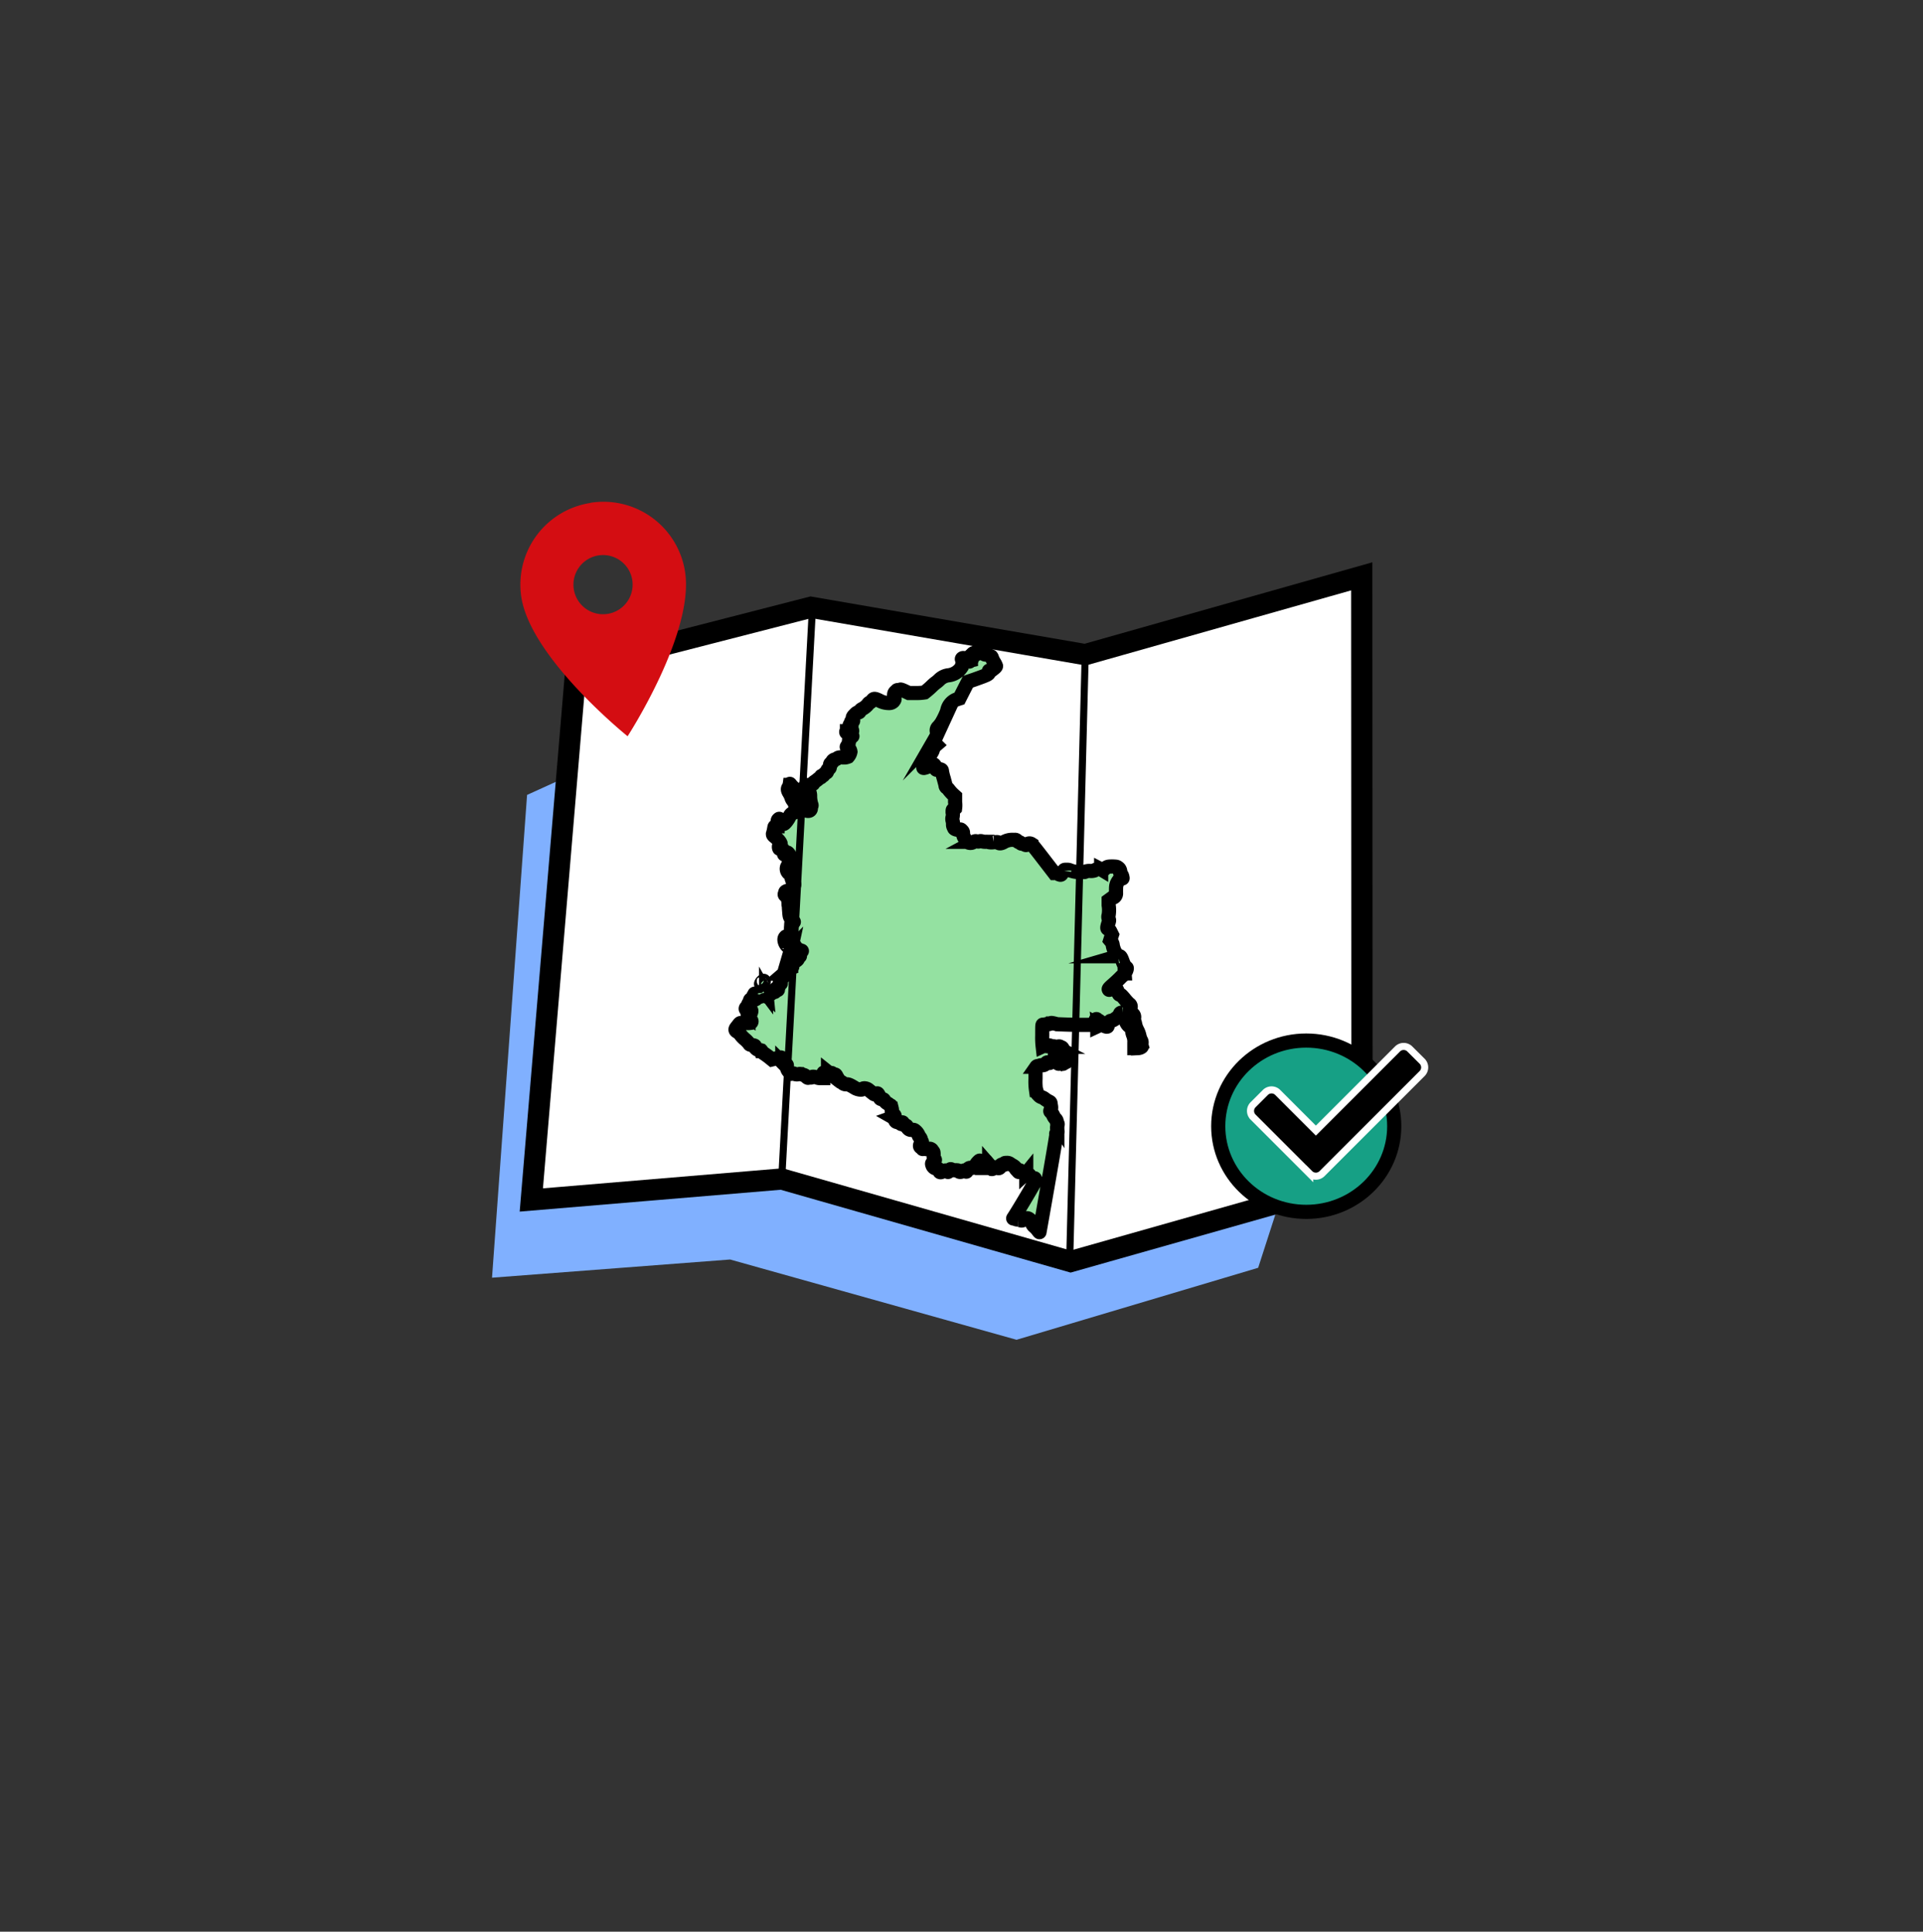 <svg xmlns="http://www.w3.org/2000/svg" viewBox="0 0 271.63 272.89"><rect x="0" y="0" width="271.63" height="272.89" fill="#333333" stroke="none"/><defs><style>.cls-1{fill:#80b0ff;}.cls-2{fill:#fff;stroke-width:3px;}.cls-2,.cls-4,.cls-6,.cls-7{stroke:#000;}.cls-2,.cls-3,.cls-4,.cls-5,.cls-6,.cls-7{stroke-miterlimit:10;}.cls-3{fill:#1d1d1b;stroke:#1d1d1b;stroke-width:0.75px;}.cls-4{fill:#16a085;}.cls-4,.cls-6{stroke-width:2px;}.cls-5{stroke:#fff;}.cls-6{fill:#94e1a1;}.cls-7{fill:none;}.cls-8{fill:#d40d12;}</style></defs><g id="Capa_3" data-name="Capa 3"><polygon class="cls-1" points="86.91 106.63 103.98 101.64 143.07 108.17 180.63 97.86 181.65 166.93 177.72 179.1 143.59 189.27 103.13 177.93 69.5 180.5 74.45 112.3 86.91 106.63"/><polygon class="cls-2" points="81.36 94.32 75.05 169.52 110.42 166.56 151.23 178.22 192.39 166.56 192.35 81.42 153.29 92.48 114.54 85.79 81.36 94.32"/><path id="Icon_awesome-check" data-name="Icon awesome-check" class="cls-3" d="M183,162.46l-5.35-5.34a.82.82,0,0,1,0-1.16h0l1.17-1.17a.82.82,0,0,1,1.16,0h0l3.6,3.6,7.71-7.7a.82.82,0,0,1,1.16,0h0l1.16,1.16a.82.82,0,0,1,0,1.16h0l-9.45,9.45a.82.82,0,0,1-1.16,0Z"/><ellipse class="cls-4" cx="184.51" cy="159.1" rx="12.43" ry="12.1"/><path id="Icon_awesome-check-2" data-name="Icon awesome-check" class="cls-5" d="M185,165.81l-8-8a1.23,1.23,0,0,1,0-1.74h0l1.74-1.74a1.23,1.23,0,0,1,1.74,0h0l5.39,5.39,11.53-11.53a1.23,1.23,0,0,1,1.74,0h0l1.74,1.73a1.23,1.23,0,0,1,0,1.74h0l-14.14,14.14a1.23,1.23,0,0,1-1.74,0Z"/><path class="cls-6" d="M138,92c-.12.09-.12.09.05.1a.34.34,0,0,1,.22.06s0,.07-.06.07-.11,0-.11.08,0,0-.08,0-.18-.1-.18,0a.3.3,0,0,1-.08.2c-.14.13-.25.09-.25-.1s0-.17-.34.16a1.28,1.28,0,0,1-.67.39,1.49,1.49,0,0,1-.44,0c-.16,0-.27.16-.13.24s0,.77-.14,1.09a2.52,2.52,0,0,1-1.76,1.1,2.22,2.22,0,0,0-1.29.58,3.8,3.8,0,0,1-.48.42,6.57,6.57,0,0,0-.52.43,12,12,0,0,1-1.14,1,6.26,6.26,0,0,1-1.17.08l-1.06,0-.57-.27c-.32-.15-.59-.25-.61-.21a.48.48,0,0,1-.27.06c-.13,0-.23,0-.25.09a.15.15,0,0,1-.13.1s-.14.11-.2.25a.87.87,0,0,0,0,.59c.06.34,0,.36-.14.56a.8.8,0,0,1-.57.25,2.84,2.84,0,0,1-1.47-.38c-.62-.28-.73-.28-.94,0a1.06,1.06,0,0,1-.35.3.62.62,0,0,0-.25.23,2.56,2.56,0,0,1-.86.7.61.61,0,0,0-.29.28c-.06.15-.13.2-.27.2s-.25.09-.48.33-.32.35-.24.58,0,.44,0,.22-.06-.07-.17.06a.35.35,0,0,0-.11.24.27.27,0,0,1-.09.19.48.48,0,0,0-.12.31c0,.11,0,.2-.07.2s-.06,0-.06.11-.12.4-.23.4a.09.09,0,0,0-.1.09c0,.2.14.17.39-.08s.37-.32.43-.16,0,.22-.07.22-.09,0-.07.1,0,.09-.1,0-.13,0-.1.07a.51.51,0,0,1,.05.17s.09.12.21.19.18.13.1.13-.42.49-.47.83a1.05,1.05,0,0,1-.17.46c-.17.23-.17.23,0,.27a.86.86,0,0,1,.4.62,1.44,1.44,0,0,1-.34.7,1.51,1.51,0,0,1-.43.11c-.29,0-.34,0-.31,0s-.55-.09-.76.11a.63.63,0,0,1-.32.17c-.18,0-.41.19-.41.33s-.07.14-.17.19-.16.13-.16.38,0,.32-.2.44a.44.44,0,0,0-.2.31c0,.11,0,.18-.19.25a.71.71,0,0,0-.28.26.25.25,0,0,1-.24.16q-.16,0-.12.09c0,.06,0,.11-.1.14a1.88,1.88,0,0,0-.42.3c-.17.13-.36.27-.43.31a.36.36,0,0,0-.16.2c0,.13-.17.18-.71.25-.23,0-.34.07-.33.13s0,.09-.12.11-.16.12-.09.31.06.09.2,0a.36.36,0,0,1,.18-.08,3,3,0,0,1,.21.34,1.31,1.31,0,0,1,.2.71,4,4,0,0,0,.18,1.25.2.2,0,0,1,0,.2.84.84,0,0,0-.07.33c0,.25-.21.4-.49.35s-.33-.11-.28-.38a.32.32,0,0,1,.21-.29c.22-.08.23-.48,0-.53a.28.28,0,0,1-.17-.18c0-.08-.07-.12-.12-.1s-.17,0-.09-.17,0-.3-.17-.19-.21,0-.36-.24-.45-.65-.58-.65-.34-.25-.35-.4a.37.37,0,0,0-.15-.22,3.09,3.09,0,0,1-.29-.32c-.15-.19-.15-.19-.15,0a.63.63,0,0,1-.13.31c-.19.23-.17.45.09.87a2.81,2.81,0,0,1,.27.58,1.42,1.42,0,0,0,.2.41,1.56,1.56,0,0,1,.36.77.32.32,0,0,0,.06.2s0,.1,0,.21a.81.81,0,0,0,0,.33c0,.13,0,.17-.22.23a.9.9,0,0,0-.65.55c-.23.48-.69,1.06-.84,1.06s-.16-.07-.22-.2a3.11,3.11,0,0,0-.25-.38c-.14-.18-.14-.18-.26-.07s-.12.21-.12.54v.44l-.21,0c-.19,0-.22,0-.26.25a6.87,6.87,0,0,1-.19.83c0,.11,0,.2.34.45.59.5.94,1.06.66,1.06-.12,0-.19.28-.14.46s.06.11.13.05.13,0,.25,0a.75.75,0,0,1,.31.65c0,.12,0,.23.06.23l.18,0c.08,0,.1,0,.07-.06a.19.19,0,0,1,.06-.18c.12-.1.23,0,.46.36a.83.83,0,0,1,.09.81c-.06.18-.11.23-.18.2s-.09,0,0,.09a2,2,0,0,1,.08.48l0,.35-.11-.21c-.14-.26-.25-.23-.3.09a.84.84,0,0,0,.38.8,1.13,1.13,0,0,1,.29.58,2.15,2.15,0,0,0,.25.63c.19.27.17.43-.08.71a1.83,1.83,0,0,0-.27.38c0,.13-.06.14-.16.08s-.63.07-.63.24a.65.65,0,0,1-.06.21c-.08.13.08.29.19.2s.14,0,.26.09.15.16.07.2-.13.4,0,.45.19.17.07.17-.07.13-.07.29,0,.3.13.27.24.06.06.11-.14.07-.09.74.06.78.39,1.12.3.37.17.37a.08.08,0,0,1-.07-.07s0-.06-.09-.06-.1.17-.13.69a4.33,4.33,0,0,0,0,.81c0,.06,0,.11,0,.11s-.46.38-.57.6-.11.2-.15.06,0-.14-.13,0c-.24.31,0,1,.41,1.31.12.09.22.2.22.26a.18.18,0,0,0,.1.15c.07,0,.11,0,.14-.14a1,1,0,0,1,.2-.37c.14-.17.16-.18.25-.09s.1.13,0,.27-.1.16-.14.14-.07,0-.09.06a.15.15,0,0,1-.13.1c-.15,0-.11.2.06.33a.71.71,0,0,0,.89,0s0-.06,0-.11-.06-.11,0-.15a.13.13,0,0,1,.15.05.23.23,0,0,0,.19.07c.18,0,.14.1,0,.14s-.16.09-.16.22,0,.15-.08.09-.25-.09-.25,0a2.43,2.43,0,0,1,0,.33.34.34,0,0,0,0,.31c.06.08.05.13-.09.25a.68.68,0,0,1-.34.17c-.19,0-.48.47-.36.61s0,.29-.11.29a.69.69,0,0,0-.28.18c-.1.1-.31.28-.47.41l-.29.25h.21c.11,0,.22,0,.24.06s0,.07-.15.07-.21,0-.21.1a1.17,1.17,0,0,1-.33.41c-.33.32-.39.49-.25.64s.06.1-.07.18a.38.38,0,0,0-.14.24c0,.19-.11.33-.24.33a.17.17,0,0,0-.14.08s0,.08.11.08.14,0,.14.07-.09.07-.27,0-.29,0-.19.16,0,.23-.14.09-.13-.11-.26,0a.41.41,0,0,0-.13.25c0,.13,0,.13-.09,0s-.18-.14-.18,0a.34.34,0,0,1-.09.23.28.28,0,0,0-.1.17.1.1,0,0,1-.1.09c-.14,0-.13-.06.06-.23a.45.45,0,0,0,.17-.29c0-.14,0-.14-.13,0s-.14.09-.14,0a.08.08,0,0,0-.09-.08c-.08,0-.09,0,0,.12a.55.55,0,0,1,.07.22s0,0-.11-.1c-.14-.27-.31-.23-.52.13-.12.21-.35.31-.45.21s0-.06.11-.06.31-.16.19-.27a.26.26,0,0,0-.24,0c-.12,0-.17.09-.19.25l0,.21v-.24c0-.13,0-.25.07-.26a.07.07,0,0,0,0-.11c0-.06-.08-.06-.2,0a.42.42,0,0,1-.26.07c-.07,0-.11,0-.11.05a.28.28,0,0,1-.09.18c-.13.1-.06.26.12.26s.14,0,0,.12a.53.53,0,0,1-.33.13c-.21,0-.34.11-.34.28a.5.5,0,0,1-.13.28c-.16.21-.17.39,0,.43s.23.37.13.37-.06-.06-.06-.12-.18-.22-.37-.1-.22.35-.07.35a.6.6,0,0,1,.29.17c.16.14.19.14.25.06.18-.24.23,0,.06.35s-.17.24-.12,0-.11-.37-.27-.31a.22.22,0,0,0,0,.33s0,.08,0,.17-.06.15.09.26a.36.36,0,0,1,.19.28.17.17,0,0,0,.13.18.25.25,0,0,1,0,.41,2.58,2.58,0,0,1-.77,0c-.65,0-.7,0-.8.09s-.21.28-.37.46c-.32.39-.3.52.14.77.16.09.3.22.3.28a3.79,3.79,0,0,0,.66.71,4.45,4.45,0,0,1,.66.69c0,.05.12.1.3.13.44.06.49.09.49.27s.38.47.65.47.21,0,.24.12a1.27,1.27,0,0,0,.39.35c.19.13.52.36.73.53l.37.3.41-.1.62-.15c.17-.05.22-.05.32,0s.08.15,0,.29-.05.21.11.37a1,1,0,0,0,.43.25c.22.07.24.1.21.24a.82.82,0,0,0,0,.2,1.13,1.13,0,0,0,.3.62.8.8,0,0,1,.22.23c0,.09.08.11.09.07s.33-.1.43,0a.87.87,0,0,0,.64.05c.19-.05.28,0,.37,0a.56.56,0,0,0,.27.1.75.75,0,0,1,.41.24c.2.19.27.22.34.15a.44.44,0,0,1,.26,0c.11,0,.17,0,.2-.05s.11-.09.32-.06a1.32,1.32,0,0,1,.38.1,1.39,1.39,0,0,0,.51.09l.41,0,0-.4c0-.38,0-.4.17-.39s.15,0,.15-.07.12-.18.35,0a.6.6,0,0,0,.4.13c.14,0,.17,0,.17.09s0,.13.25.12.26,0,.41.29c.27.49.49.77.6.77a.26.26,0,0,1,.19.1.7.7,0,0,0,.62.23c.24,0,.44.07,1.16.51.38.23,1,.33,1.08.16s.55-.13.83.1l.56.45c.32.25.33.25.51.14s.2-.11.29,0a1.22,1.22,0,0,1,.18.38c.09.3.15.36.39.36s.23.06.38.27a1.16,1.16,0,0,0,.41.35.57.57,0,0,1,.23.18.15.15,0,0,0,.13.1s.09,0,.08,0,0,.13.14.44a.66.66,0,0,1,0,.32c0,.15,0,.24.21.43s.29.36.09.43l-.14.05.14.08a.28.28,0,0,1,.15.23.35.35,0,0,0,.33.36.94.94,0,0,1,.38.16c.23.16.24.16.26,0s.13-.17.18,0,.28.39.38.35.14.06.21.2a.6.6,0,0,0,.7.38c.26,0,.28,0,.56.26a1.66,1.66,0,0,1,.33.49.61.61,0,0,0,.16.28.63.63,0,0,1,.17.31.8.8,0,0,0,.11.29c.05.06.05.1,0,.13a1.15,1.15,0,0,0-.17.27c-.13.24-.07.42.14.48a.18.18,0,0,1,.14.14c0,.06,0,.08.15.05s.18,0,.2,0,.52.09.62,0,.41.09.41.24a.17.17,0,0,0,.1.13c.07,0,.1.15.1.5s0,.48.11.57.09.14,0,.19a.37.37,0,0,0-.07.2.18.18,0,0,1-.14.16c-.15,0-.16.1-.05.38a.69.69,0,0,0,.64.41.33.33,0,0,1,.34.38c0,.17.23.18.46,0a.83.83,0,0,1,.41-.12c.19,0,.25,0,.29.12s0,.13.19,0a1.55,1.55,0,0,0,.18-.26c0-.06.06-.05.18,0a1,1,0,0,0,.54.11c.31,0,.39,0,.45.13s.29.16.57,0,.23-.12.38,0,.17.1.26-.11.27-.4.51-.35a.66.66,0,0,0,.71-.43,2.45,2.45,0,0,1,.36-.46c.2-.18.2-.18.26-.05a.2.2,0,0,0,.21.14.81.81,0,0,1,.31.06l.35.1c.16,0,.18.06.15.23s0,.19.06.22.14.05.18-.11l0-.15.14.16a.56.56,0,0,1,.13.3c0,.19.18.21.42,0a.43.43,0,0,1,.55,0c.12.1.35-.06.35-.24s.17-.29.41-.24.18,0,.18-.11,0-.13.31-.13a.67.67,0,0,1,.43.11,3.76,3.76,0,0,0,.43.27c.17.1.32.22.33.28a.7.7,0,0,0,.15.26l.25.27c.11.13.11.13.13,0s0-.18,0-.18a1.07,1.07,0,0,1,.49.29c0,.11.15.15.27.07s.38,0,.27.1a.36.36,0,0,0-.08.2c0,.09,0,.11.12.08.28-.12.41-.12.41,0a1.1,1.1,0,0,0,.23.38c.23.25.23.25.37.13s.15-.11.19,0a.49.49,0,0,1,.07.25c0,.12-2.42,4.21-3.09,5.22-.1.14-.09.15.07.11s.18,0,.2.06.13.1.3.1a.72.72,0,0,1,.37.09c.16.1.34.07.59-.13a.5.5,0,0,1,.7,0,.83.83,0,0,1,.35.51,1,1,0,0,0,.34.52,3.74,3.74,0,0,1,.47.49c.13.19.25.33.26.31s2.43-13.68,2.38-13.82,0-.13.09-.19.11-.15.05-.44a1.23,1.23,0,0,1,0-.58c.07-.19.07-.28,0-.37a.54.54,0,0,1-.08-.28.57.57,0,0,0-.17-.31,1.73,1.73,0,0,1-.32-.48,1.66,1.66,0,0,0-.31-.47c-.14-.13-.14-.15-.06-.35s.1-.32,0-.77c0-.28-.07-.32-.28-.42a3.79,3.79,0,0,1-.56-.35,1.09,1.09,0,0,0-.45-.24,1,1,0,0,1-.42-.3c-.21-.21-.29-.33-.29-.47s0-.22-.07-.23a8.54,8.54,0,0,1-.07-1.6c0-1.37,0-1.56.12-1.69a.26.26,0,0,1,.24-.11.24.24,0,0,0,.19-.05.76.76,0,0,1,.38-.07.52.52,0,0,0,.51-.22c.19-.21.21-.21.37-.13s.19.07.48-.15.32-.22.45-.16a.84.84,0,0,1,.3.27c.17.22.29.25.38.09s.07-.09.14,0,.4.2.4,0,.06-.09.15-.09a.57.57,0,0,0,.24-.06c.08-.05.06-.1-.11-.25s-.2-.2-.09-.3.09-.13,0-.22-.06-.13,0-.17a.14.14,0,0,0,0-.27c-.07,0-.1-.09-.07-.19s0-.17-.05-.2a.89.89,0,0,1-.17-.26c-.05-.13-.13-.21-.21-.21a.19.19,0,0,1-.16-.07c-.06-.1-.3-.07-.44,0s-.14.09-.2,0a.75.75,0,0,0-.39-.08.71.71,0,0,1-.35-.06c-.06-.09-.32-.08-.42,0s-.08.06-.08,0a.22.22,0,0,0-.12-.16c-.11-.07-.15-.06-.28.08a.58.58,0,0,1-.2.15,10.52,10.52,0,0,1-.06-1.55c0-1.5,0-1.55.13-1.51a.16.16,0,0,0,.17,0,.74.74,0,0,1,.37-.07c.22,0,.37,0,.43-.1a.34.34,0,0,1,.28-.07,4.78,4.78,0,0,1,.7.17c.07,0,1.45.07,3.07.09,2.67,0,2.92,0,2.79-.07A.28.28,0,0,1,155,145c0-.05-.06-.08-.12-.07s-.12,0-.14-.11a.25.25,0,0,0-.09-.17s0-.1,0-.19a.61.61,0,0,0,.11-.3c0-.18.13-.26.2-.13a.44.44,0,0,0,.22.14.93.93,0,0,1,.37.32,1.07,1.07,0,0,0,.75.55c.16,0,.17,0,.17-.29s0-.3.17-.35.16-.09.16-.13.07-.06.16-.06c.29,0,1.23-.71,1.23-.93s.21-.23.35-.23a.7.7,0,0,1,.3.1c.16.1.17.11.15.57a1.39,1.39,0,0,0,.57,1.29c.31.29.34.34.37.71a2.16,2.16,0,0,0,.16.58,2.53,2.53,0,0,1,.14,1l0,.77.17,0h.35a1,1,0,0,0,.37-.09c.18-.1.2-.12.13-.24a.62.62,0,0,1,0-.37.58.58,0,0,0-.1-.44,3,3,0,0,1-.21-.64,3.17,3.17,0,0,0-.31-.8,3.17,3.17,0,0,1-.28-.78,2.22,2.22,0,0,0-.17-.56.22.22,0,0,1,0-.3.57.57,0,0,0-.26-.67,1,1,0,0,1-.26-.36c-.08-.2-.07-.26,0-.39a.45.45,0,0,0-.18-.62,7.55,7.55,0,0,1-.66-.73c-.38-.45-.53-.6-.63-.57s-.15-.06-.27-.35c-.19-.46-.17-.44-.29-.34s-.14.05-.29-.06-.21-.12-.45,0-.25.08-.28,0,.19-.3.59-.65.83-.75,1.07-1a2.87,2.87,0,0,1,.52-.44s.06-.07.06-.16a.23.23,0,0,1,.09-.2c.12,0,.29-.55.2-.59s-.31-.23-.53-.82c-.28-.79-.38-.9-.69-.81a.81.81,0,0,1-.24,0,1,1,0,0,1-.07-.27,1,1,0,0,0-.15-.41,3.39,3.39,0,0,1-.3-1,1,1,0,0,0-.19-.39l-.15-.18.12-.39.13-.4-.2-.4a1,1,0,0,0-.34-.43c-.16,0-.16-.19,0-.7s.16-.45.07-.75a.68.68,0,0,1,0-.48,4.42,4.42,0,0,0,0-1.42l0-.67.22-.16a1.78,1.78,0,0,1,.42-.23.62.62,0,0,0,.4-.66c0-.86,0-1,.13-1.36.23-.46.52-.76.68-.71s.13,0,.09-.2a.88.88,0,0,0-.2-.41c-.11-.12-.15-.2-.11-.26s0-.41-.25-.6-.25-.17-.76-.2c-.67,0-.82,0-1.17.33l-.24.22-.27-.14a.58.58,0,0,0-.6,0,.93.93,0,0,0-.37.16,1.46,1.46,0,0,1-.58.06,1.59,1.59,0,0,0-.66.09.33.33,0,0,1-.25.06.6.6,0,0,0-.31,0,3.63,3.63,0,0,1-1.57-.22,1.11,1.11,0,0,0-.52-.1c-.31,0-.36,0-.36.12a.34.34,0,0,1-.16.23.48.48,0,0,0-.2.23c-.06.17-.25.17-.4,0a.44.44,0,0,0-.38-.11l-.26,0-1.54-2c-.85-1.11-1.61-2.07-1.69-2.11a.51.51,0,0,0-.63.06c-.11.12-.13.12-.36,0a1.19,1.19,0,0,0-.38-.1.21.21,0,0,1-.16-.1.2.2,0,0,0-.17-.1.53.53,0,0,1-.31-.19.36.36,0,0,0-.27-.16.87.87,0,0,1-.31,0,2.45,2.45,0,0,0-1.33.33c-.33.19-.62.22-.74.08s-.23-.08-.67-.07a2,2,0,0,1-.63,0,1.14,1.14,0,0,0-.46-.06,2.11,2.11,0,0,1-.56-.06.51.51,0,0,0-.37,0c-.2.06-.27,0-.37,0s-.14-.09-.42.06a.78.78,0,0,1-.8.09c-.19-.07-.27-.16-.49-.59a1.33,1.33,0,0,1-.23-.7c0-.14,0-.22-.15-.38s-.2-.2-.37-.13-.71-.05-.74-.23a.51.51,0,0,0-.09-.18.77.77,0,0,1-.06-.35,2,2,0,0,0-.06-.51.83.83,0,0,1,0-.51,1.62,1.62,0,0,0,0-.67c0-.34,0-.36.12-.41a.56.56,0,0,0,.23-.14,3.36,3.36,0,0,0,0-.9v-.82l-.29-.26a5.22,5.22,0,0,1-.58-.64,1.46,1.46,0,0,0-.37-.37s-.1-.1-.11-.24-.14-.58-.25-1a8.22,8.22,0,0,1-.25-1c0-.22-.08-.26-.28-.31s-.24,0-.33.05-.27.07-.27-.17c0-.49-.53-.86-.72-.51a2,2,0,0,1-.94.45c-.1,0-.12,0-.08-.11s.07-.27.11-.46a1,1,0,0,1,.32-.59c.16-.17.22-.28.18-.35s0-.12.18-.23a1.75,1.75,0,0,0,.59-1,.51.51,0,0,1,.22-.34l.22-.19-.13-.13c-.19-.19-.18-.4.05-.9a1.28,1.28,0,0,0,.16-.81.66.66,0,0,1,.21-.7c.15-.16.32-.4.4-.5a10.74,10.74,0,0,0,.84-1.74,2.11,2.11,0,0,1,1.33-1.63l.4-.13.6-1.18.61-1.19.88-.3c2-.71,2.15-.78,2.07-1.12,0-.11,0-.16.06-.16a.08.08,0,0,1,.09.07s.11,0,.24-.11l.42-.33c.11-.09.2-.2.2-.26a2.32,2.32,0,0,0-.26-.52,3.57,3.57,0,0,1-.3-.6.49.49,0,0,0-.12-.24,2.35,2.35,0,0,0-.81-.27.25.25,0,0,1-.21-.1.64.64,0,0,0-.38-.17l-.49-.09A.41.41,0,0,0,138,92Zm-.76,1c.1.12,0,.29-.09.29a.2.2,0,0,0-.13.1.16.16,0,0,1-.27,0s0-.11.07-.16A.39.39,0,0,0,137,93C137,92.82,137.15,92.77,137.28,92.93Zm-17,9.64c0,.07-.1.12-.14.09s0-.07,0-.13S120.35,102.42,120.27,102.57Zm-6.53,10.77c0,.13-.09.22-.15.16s0-.28.09-.28S113.74,113.27,113.74,113.34ZM113,135c0,.09,0,.13-.17.13s-.16,0,0-.13S113,134.86,113,135Zm-6.24,6.12s-.23-.14-.19-.2.08,0,.13.06S106.8,141.13,106.78,141.14Z"/><path class="cls-6" d="M107.77,138.62a.75.75,0,0,0-.22.25c-.07.13-.06.15,0,.15s.17-.1.24-.23S108,138.47,107.77,138.62Z"/><path class="cls-6" d="M107.73,140.18a.68.68,0,0,1-.37.11c-.22,0-.34.06-.33.11s.31.13.42,0a.55.55,0,0,1,.27-.1c.2,0,.24-.06.18-.15S107.76,140.09,107.73,140.18Z"/><line class="cls-7" x1="114.71" y1="86.83" x2="110.42" y2="166.56"/><line class="cls-7" x1="153.29" y1="92.48" x2="151.11" y2="177.5"/><path id="Icon_material-location-on" data-name="Icon material-location-on" class="cls-8" d="M83.35,71.06a11.67,11.67,0,0,0-9.7,13.36v0c1.39,8.65,15,19.59,15,19.59s9.5-14.62,8.11-23.28a11.67,11.67,0,0,0-13.36-9.7Zm2.5,15.66a4.18,4.18,0,1,1,3.46-4.78A4.19,4.19,0,0,1,85.85,86.72Z"/></g></svg>